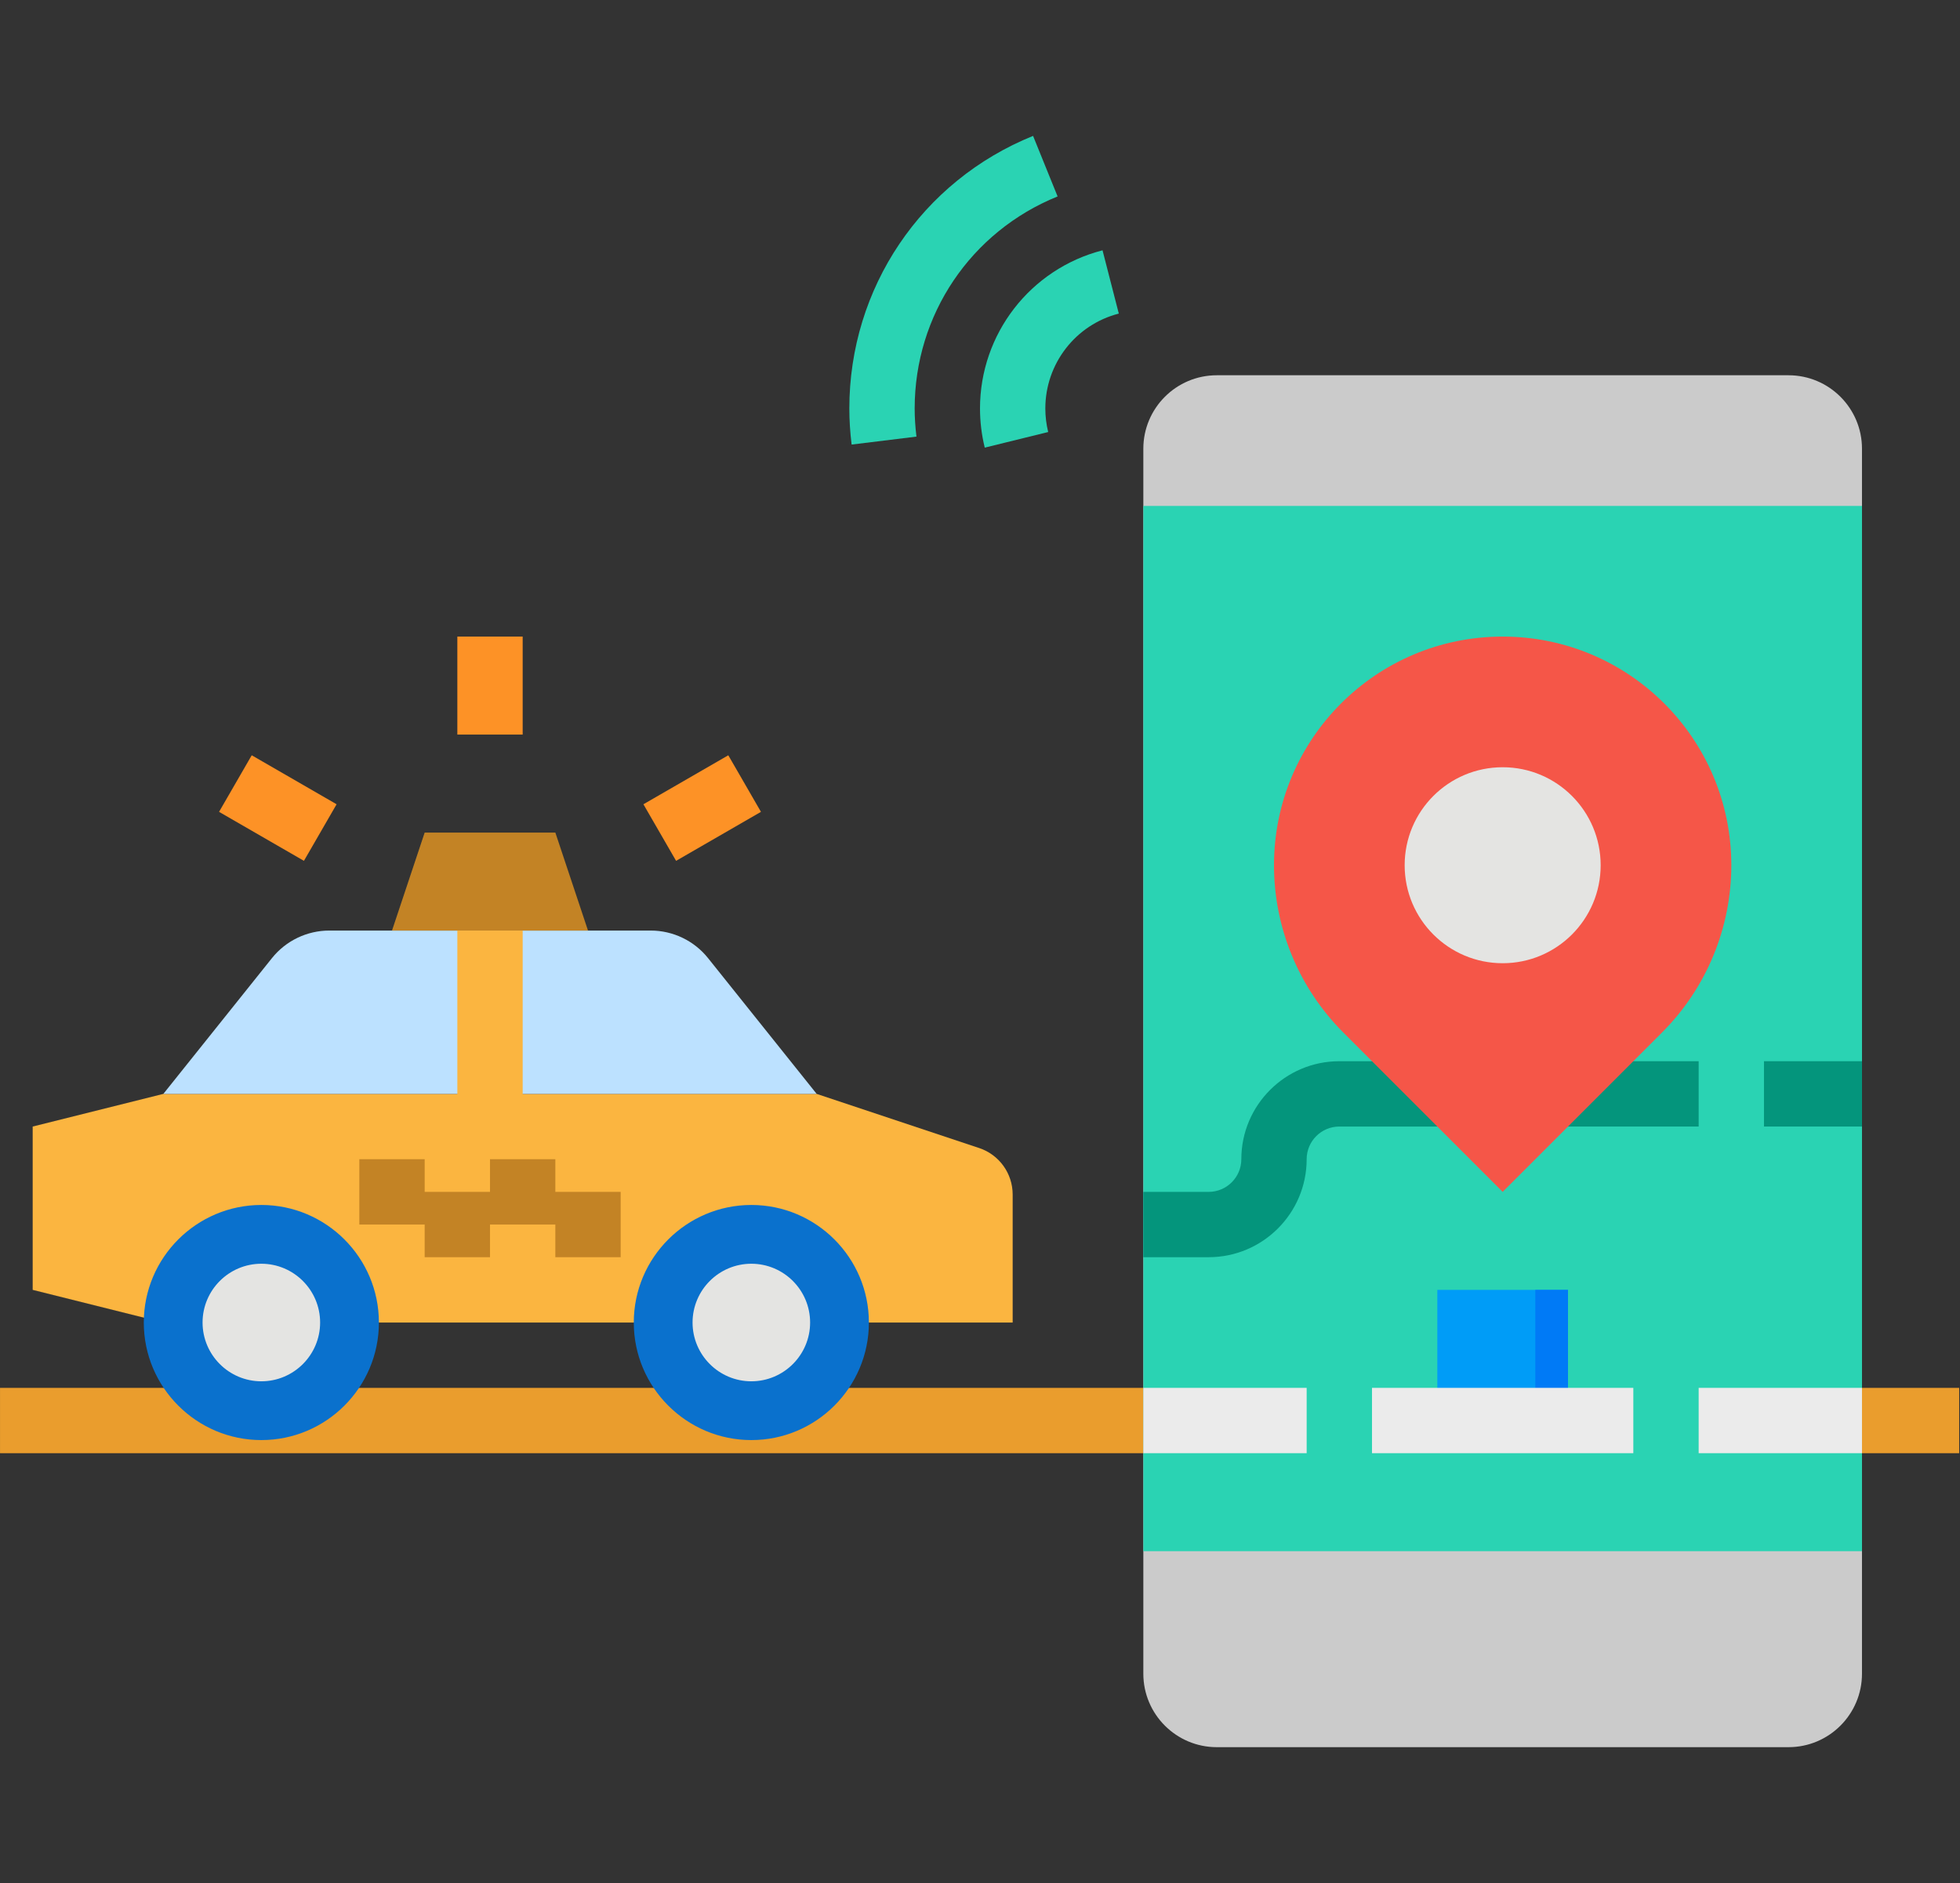 <svg xmlns="http://www.w3.org/2000/svg" xmlns:xlink="http://www.w3.org/1999/xlink" width="1634" zoomAndPan="magnify" viewBox="0 0 1225.5 1177.5" height="1570" preserveAspectRatio="xMidYMid meet" version="1.0"><rect x="0" y="0" width="1225.5" height="1177.5" fill="#333333" stroke="none"/><defs><clipPath id="id1"><path d="M 714 234 L 1165 234 L 1165 1092.746 L 714 1092.746 Z M 714 234 " clip-rule="nonzero"/></clipPath><clipPath id="id2"><path d="M 1164 867 L 1224.988 867 L 1224.988 909 L 1164 909 Z M 1164 867 " clip-rule="nonzero"/></clipPath><clipPath id="id3"><path d="M 0.012 867 L 715 867 L 715 909 L 0.012 909 Z M 0.012 867 " clip-rule="nonzero"/></clipPath><clipPath id="id4"><path d="M 531 84.762 L 662 84.762 L 662 278 L 531 278 Z M 531 84.762 " clip-rule="nonzero"/></clipPath></defs><g clip-path="url(#id1)"><path fill="#cbcbcb" d="M 1118.262 1092.523 L 760.828 1092.523 C 735.449 1092.523 714.875 1071.938 714.875 1046.566 L 714.875 280.613 C 714.875 255.23 735.449 234.656 760.828 234.656 L 1118.262 234.656 C 1143.641 234.656 1164.215 255.23 1164.215 280.613 L 1164.215 1046.566 C 1164.215 1071.938 1143.641 1092.523 1118.262 1092.523 " fill-opacity="1" fill-rule="nonzero"/></g><g clip-path="url(#id2)"><path fill="#ea9d2d" d="M 1225.488 908.695 L 1164.215 908.695 L 1164.215 867.844 L 1225.488 867.844 L 1225.488 908.695 " fill-opacity="1" fill-rule="nonzero"/></g><path fill="#2ad3b3" d="M 1164.215 969.969 L 714.875 969.969 L 714.875 316.359 L 1164.215 316.359 L 1164.215 969.969 " fill-opacity="1" fill-rule="nonzero"/><path fill="#04957c" d="M 755.723 786.141 L 714.875 786.141 L 714.875 745.289 L 755.723 745.289 C 766.98 745.289 776.148 736.125 776.148 724.863 C 776.148 691.074 803.633 663.59 837.422 663.59 L 919.121 663.59 L 919.121 704.441 L 837.422 704.441 C 826.16 704.441 816.996 713.594 816.996 724.863 C 816.996 758.645 789.512 786.141 755.723 786.141 " fill-opacity="1" fill-rule="nonzero"/><path fill="#04957c" d="M 1062.094 704.441 L 959.969 704.441 L 959.969 663.59 L 1062.094 663.59 L 1062.094 704.441 " fill-opacity="1" fill-rule="nonzero"/><path fill="#04957c" d="M 1164.215 704.441 L 1102.941 704.441 L 1102.941 663.59 L 1164.215 663.59 L 1164.215 704.441 " fill-opacity="1" fill-rule="nonzero"/><g clip-path="url(#id3)"><path fill="#ea9d2d" d="M 714.875 908.695 L 0.012 908.695 L 0.012 867.844 L 714.875 867.844 L 714.875 908.695 " fill-opacity="1" fill-rule="nonzero"/></g><path fill="#fbb540" d="M 510.625 684.016 L 612.23 717.875 C 624.738 722.043 633.176 733.75 633.176 746.945 L 633.176 826.992 L 102.133 826.992 L 20.434 806.566 L 20.434 704.441 L 102.133 684.016 L 510.625 684.016 " fill-opacity="1" fill-rule="nonzero"/><path fill="#bce1ff" d="M 102.133 684.016 L 170.031 599.133 C 178.758 588.23 191.961 581.887 205.922 581.887 L 406.84 581.887 C 420.801 581.887 434.004 588.23 442.719 599.133 L 510.625 684.016 L 102.133 684.016 " fill-opacity="1" fill-rule="nonzero"/><path fill="#f55648" d="M 1039.184 645.637 L 939.543 745.289 L 839.906 645.637 C 812.16 617.891 796.57 580.262 796.57 541.035 C 796.57 462.066 860.578 398.059 939.543 398.059 C 1018.512 398.059 1082.516 462.066 1082.516 541.035 C 1082.516 580.262 1066.93 617.891 1039.184 645.637 " fill-opacity="1" fill-rule="nonzero"/><path fill="#e4e4e2" d="M 878.27 541.035 C 878.27 507.188 905.707 479.762 939.543 479.762 C 973.383 479.762 1000.82 507.188 1000.82 541.035 C 1000.82 574.875 973.383 602.312 939.543 602.312 C 905.707 602.312 878.27 574.875 878.27 541.035 " fill-opacity="1" fill-rule="nonzero"/><path fill="#009cf7" d="M 898.695 806.566 L 898.695 888.27 L 980.395 888.27 L 980.395 806.566 L 898.695 806.566 " fill-opacity="1" fill-rule="nonzero"/><path fill="#007af6" d="M 959.969 806.566 L 959.969 888.27 L 980.395 888.27 L 980.395 806.566 L 959.969 806.566 " fill-opacity="1" fill-rule="nonzero"/><path fill="#fbb540" d="M 326.805 704.441 L 285.957 704.441 L 285.957 581.887 L 326.805 581.887 L 326.805 704.441 " fill-opacity="1" fill-rule="nonzero"/><path fill="#c38325" d="M 347.23 745.289 L 347.23 724.863 L 306.379 724.863 L 306.379 745.289 L 265.531 745.289 L 265.531 724.863 L 224.68 724.863 L 224.68 765.715 L 265.531 765.715 L 265.531 786.141 L 306.379 786.141 L 306.379 765.715 L 347.23 765.715 L 347.23 786.141 L 388.078 786.141 L 388.078 745.289 L 347.23 745.289 " fill-opacity="1" fill-rule="nonzero"/><path fill="#c38325" d="M 265.531 520.613 L 245.105 581.887 L 367.652 581.887 L 347.23 520.613 L 265.531 520.613 " fill-opacity="1" fill-rule="nonzero"/><path fill="#fd9226" d="M 326.805 459.336 L 285.957 459.336 L 285.957 398.059 L 326.805 398.059 L 326.805 459.336 " fill-opacity="1" fill-rule="nonzero"/><path fill="#fd9226" d="M 190.035 538.293 L 136.969 507.656 L 157.395 472.281 L 210.461 502.918 L 190.035 538.293 " fill-opacity="1" fill-rule="nonzero"/><path fill="#fd9226" d="M 422.727 538.293 L 402.301 502.918 L 455.367 472.281 L 475.793 507.656 L 422.727 538.293 " fill-opacity="1" fill-rule="nonzero"/><g clip-path="url(#id4)"><path fill="#2ad3b3" d="M 532.477 277.992 C 531.531 270.289 531.051 262.703 531.051 255.43 C 531.051 180.133 576.148 113.223 645.93 84.977 L 661.27 122.836 C 606.977 144.816 571.902 196.855 571.902 255.43 C 571.902 261.125 572.27 266.871 573.02 273.016 L 532.477 277.992 " fill-opacity="1" fill-rule="nonzero"/></g><path fill="#2ad3b3" d="M 615.723 279.914 C 613.746 271.906 612.75 263.66 612.75 255.43 C 612.75 208.805 644.254 168.133 689.363 156.523 L 699.535 196.09 C 672.488 203.039 653.598 227.457 653.598 255.43 C 653.598 260.367 654.199 265.324 655.383 270.152 L 615.723 279.914 " fill-opacity="1" fill-rule="nonzero"/><path fill="#e4e4e2" d="M 102.133 826.992 C 102.133 793.141 129.57 765.715 163.406 765.715 C 197.246 765.715 224.68 793.141 224.68 826.992 C 224.68 860.832 197.246 888.27 163.406 888.27 C 129.57 888.27 102.133 860.832 102.133 826.992 " fill-opacity="1" fill-rule="nonzero"/><path fill="#e4e4e2" d="M 408.504 826.992 C 408.504 793.141 435.938 765.715 469.777 765.715 C 503.617 765.715 531.051 793.141 531.051 826.992 C 531.051 860.832 503.617 888.27 469.777 888.27 C 435.938 888.27 408.504 860.832 408.504 826.992 " fill-opacity="1" fill-rule="nonzero"/><path fill="#0a71cd" d="M 163.406 790.23 C 143.141 790.23 126.656 806.715 126.656 826.992 C 126.656 847.246 143.141 863.742 163.406 863.742 C 183.672 863.742 200.156 847.246 200.156 826.992 C 200.156 806.715 183.672 790.23 163.406 790.23 Z M 163.406 900.496 C 122.879 900.496 89.906 867.523 89.906 826.992 C 89.906 786.461 122.879 753.48 163.406 753.48 C 203.938 753.48 236.91 786.461 236.91 826.992 C 236.91 867.523 203.938 900.496 163.406 900.496 " fill-opacity="1" fill-rule="nonzero"/><path fill="#0a71cd" d="M 469.777 790.23 C 449.512 790.23 433.027 806.715 433.027 826.992 C 433.027 847.246 449.512 863.742 469.777 863.742 C 490.043 863.742 506.527 847.246 506.527 826.992 C 506.527 806.715 490.043 790.23 469.777 790.23 Z M 469.777 900.496 C 429.246 900.496 396.277 867.523 396.277 826.992 C 396.277 786.461 429.246 753.48 469.777 753.48 C 510.309 753.48 543.277 786.461 543.277 826.992 C 543.277 867.523 510.309 900.496 469.777 900.496 " fill-opacity="1" fill-rule="nonzero"/><path fill="#ebebeb" d="M 816.996 908.695 L 714.875 908.695 L 714.875 867.844 L 816.996 867.844 L 816.996 908.695 " fill-opacity="1" fill-rule="nonzero"/><path fill="#ebebeb" d="M 1021.242 908.695 L 857.848 908.695 L 857.848 867.844 L 1021.242 867.844 L 1021.242 908.695 " fill-opacity="1" fill-rule="nonzero"/><path fill="#ebebeb" d="M 1164.215 908.695 L 1062.094 908.695 L 1062.094 867.844 L 1164.215 867.844 L 1164.215 908.695 " fill-opacity="1" fill-rule="nonzero"/></svg>